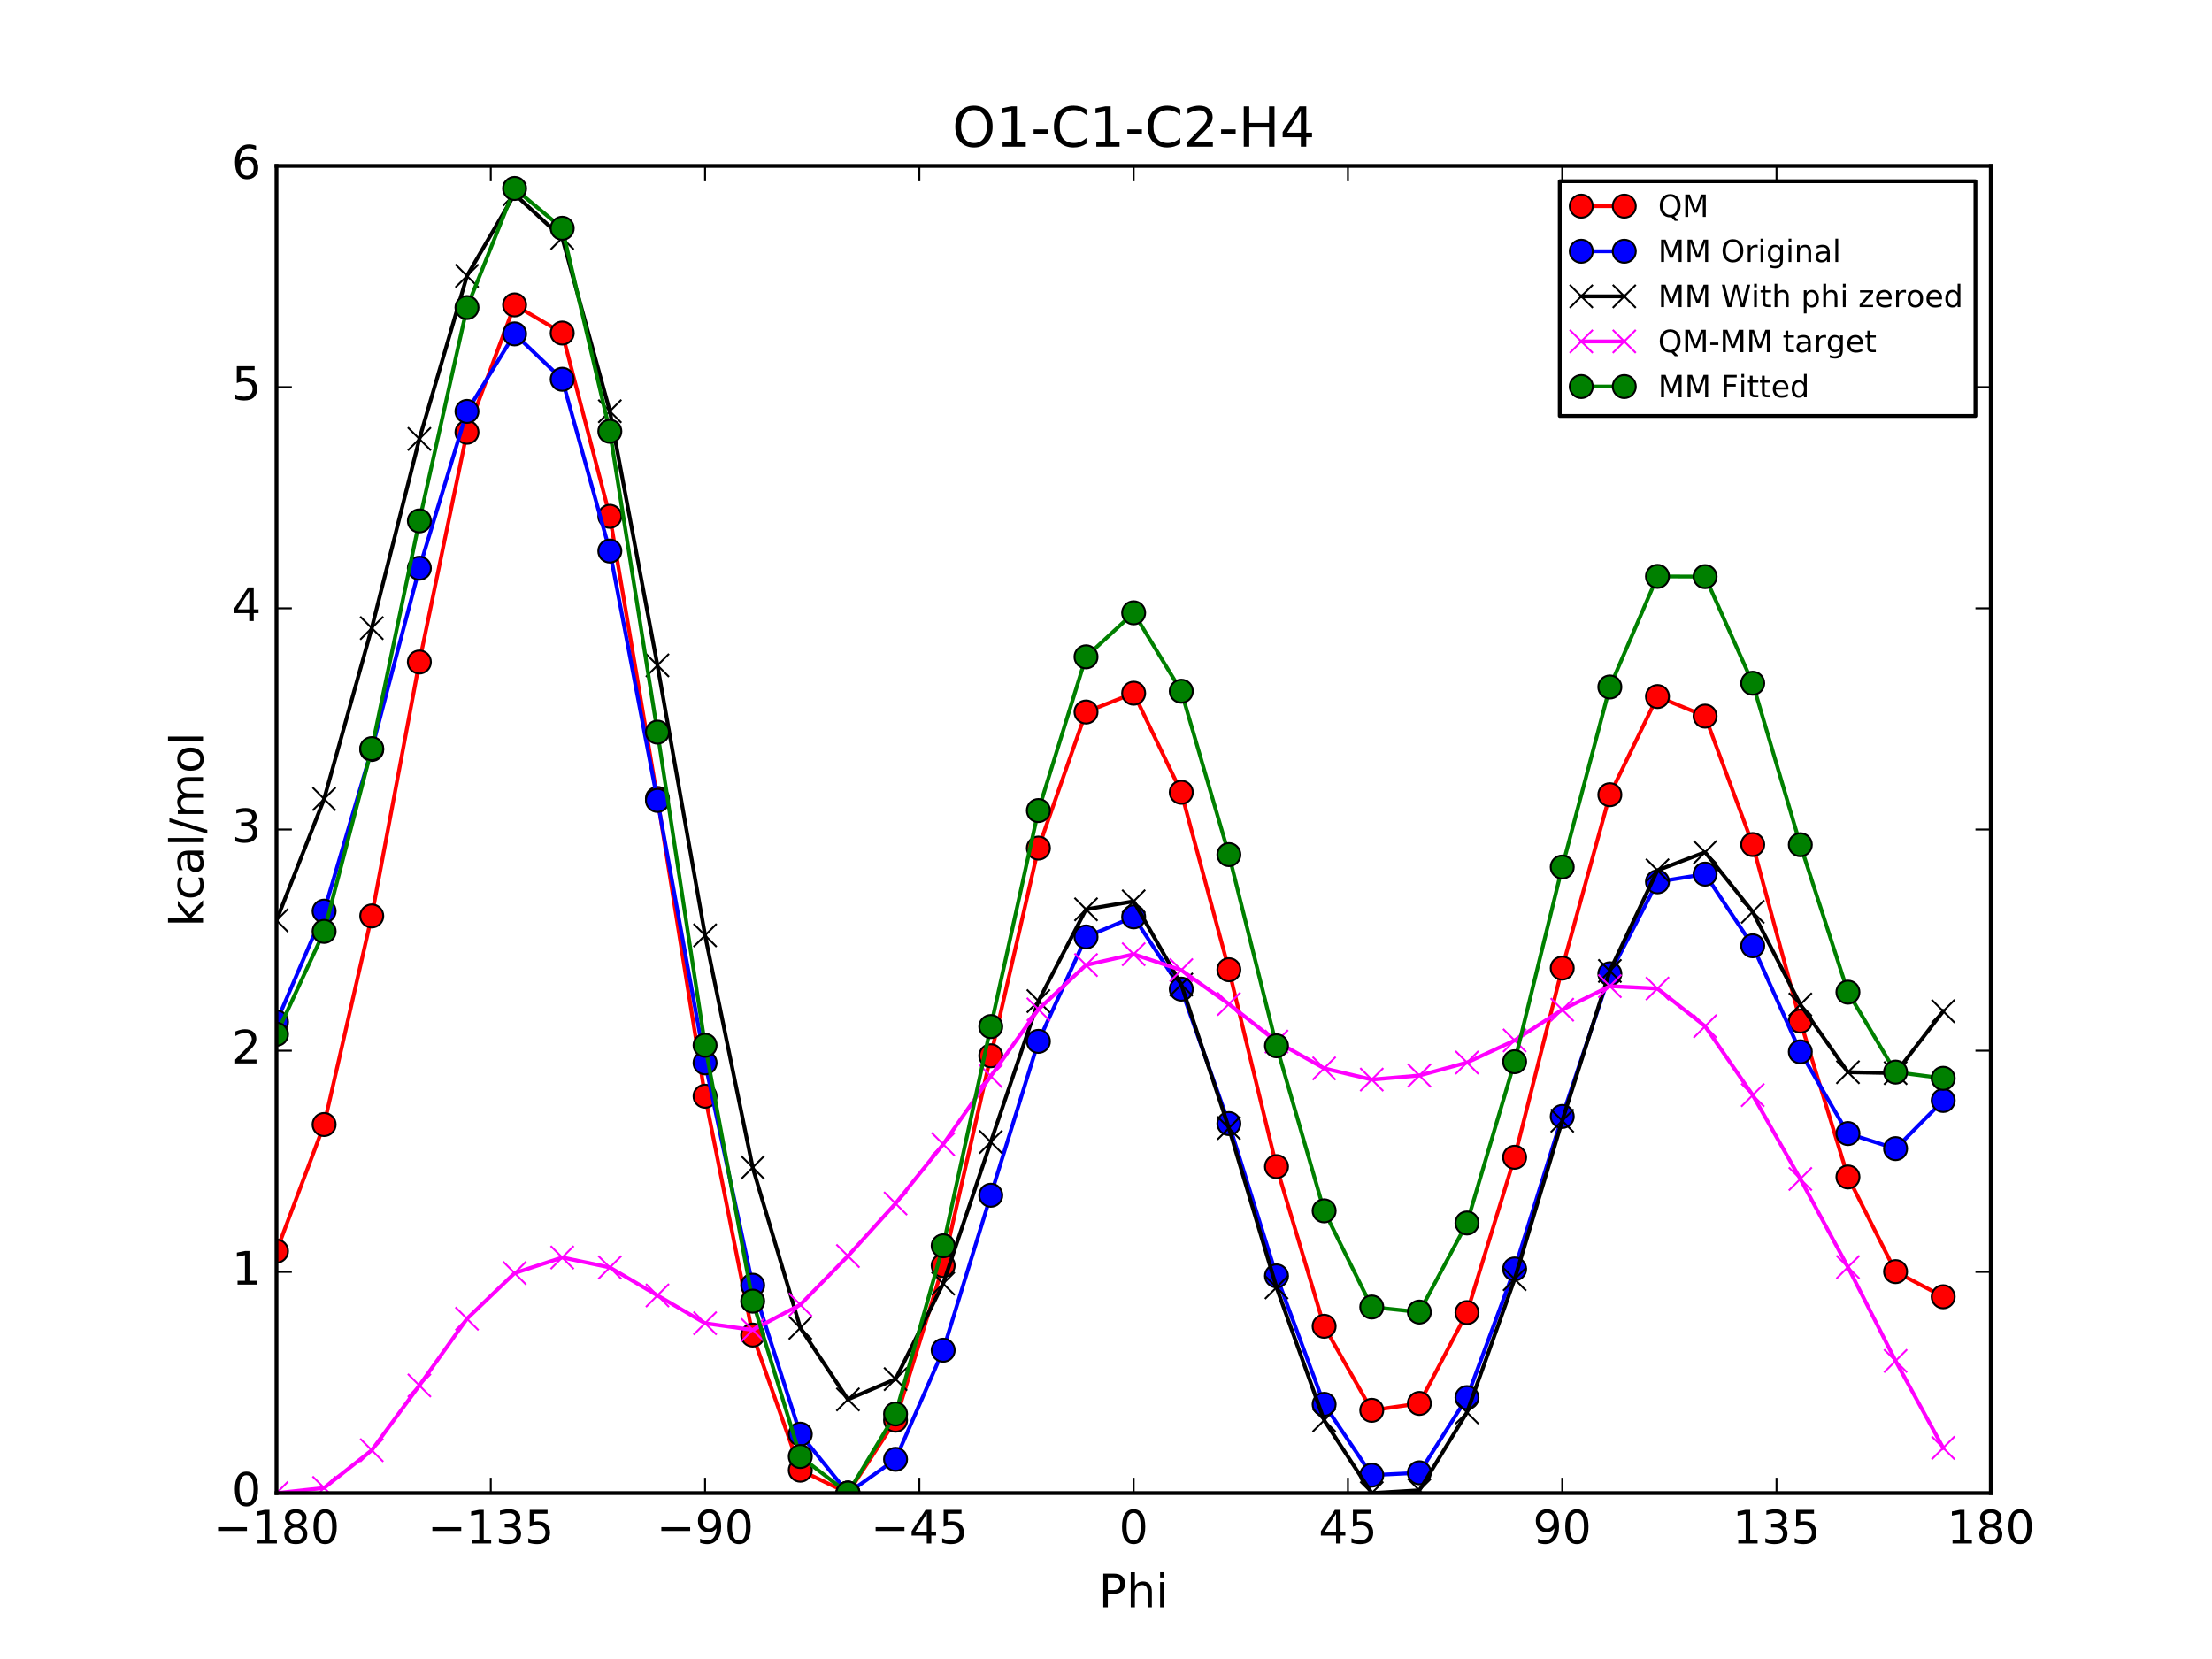 <?xml version="1.0" encoding="utf-8" standalone="no"?>
<!DOCTYPE svg PUBLIC "-//W3C//DTD SVG 1.1//EN"
  "http://www.w3.org/Graphics/SVG/1.1/DTD/svg11.dtd">
<!-- Created with matplotlib (http://matplotlib.org/) -->
<svg height="432pt" version="1.1" viewBox="0 0 576 432" width="576pt" xmlns="http://www.w3.org/2000/svg" xmlns:xlink="http://www.w3.org/1999/xlink">
 <defs>
  <style type="text/css">
*{stroke-linecap:butt;stroke-linejoin:round;stroke-miterlimit:100000;}
  </style>
 </defs>
 <g id="figure_1">
  <g id="patch_1">
   <path d="M 0 432 
L 576 432 
L 576 0 
L 0 0 
z
" style="fill:#ffffff;"/>
  </g>
  <g id="axes_1">
   <g id="patch_2">
    <path d="M 72 388.8 
L 518.4 388.8 
L 518.4 43.2 
L 72 43.2 
z
" style="fill:#ffffff;"/>
   </g>
   <g id="line2d_1">
    <path clip-path="url(#pb981c8b0c5)" d="M 72.001 325.793 
L 84.4 292.824 
L 96.8 238.509 
L 109.2 172.39 
L 121.6 112.558 
L 134 79.391 
L 146.4 86.725 
L 158.8 134.444 
L 171.2 207.912 
L 183.6 285.454 
L 196 347.651 
L 208.4 382.828 
L 220.8 388.8 
L 233.2 369.827 
L 245.6 329.534 
L 258 274.916 
L 270.4 220.838 
L 282.8 185.405 
L 295.199 180.509 
L 307.6 206.309 
L 320 252.515 
L 332.4 303.779 
L 344.8 345.361 
L 357.2 367.243 
L 369.6 365.455 
L 382 341.795 
L 394.4 301.35 
L 406.8 252.096 
L 419.2 206.943 
L 431.6 181.381 
L 444 186.481 
L 456.4 219.922 
L 468.8 265.891 
L 481.2 306.48 
L 493.6 331.132 
L 506 337.674 
" style="fill:none;stroke:#ff0000;stroke-linecap:square;"/>
    <defs>
     <path d="M 0 3 
C 0.796 3 1.559 2.684 2.121 2.121 
C 2.684 1.559 3 0.796 3 0 
C 3 -0.796 2.684 -1.559 2.121 -2.121 
C 1.559 -2.684 0.796 -3 0 -3 
C -0.796 -3 -1.559 -2.684 -2.121 -2.121 
C -2.684 -1.559 -3 -0.796 -3 0 
C -3 0.796 -2.684 1.559 -2.121 2.121 
C -1.559 2.684 -0.796 3 0 3 
z
" id="m5d597d8995" style="stroke:#000000;stroke-width:0.5;"/>
    </defs>
    <g clip-path="url(#pb981c8b0c5)">
     <use style="fill:#ff0000;stroke:#000000;stroke-width:0.5;" x="72.001" xlink:href="#m5d597d8995" y="325.793"/>
     <use style="fill:#ff0000;stroke:#000000;stroke-width:0.5;" x="84.4" xlink:href="#m5d597d8995" y="292.824"/>
     <use style="fill:#ff0000;stroke:#000000;stroke-width:0.5;" x="96.8" xlink:href="#m5d597d8995" y="238.509"/>
     <use style="fill:#ff0000;stroke:#000000;stroke-width:0.5;" x="109.2" xlink:href="#m5d597d8995" y="172.39"/>
     <use style="fill:#ff0000;stroke:#000000;stroke-width:0.5;" x="121.6" xlink:href="#m5d597d8995" y="112.558"/>
     <use style="fill:#ff0000;stroke:#000000;stroke-width:0.5;" x="134" xlink:href="#m5d597d8995" y="79.391"/>
     <use style="fill:#ff0000;stroke:#000000;stroke-width:0.5;" x="146.4" xlink:href="#m5d597d8995" y="86.725"/>
     <use style="fill:#ff0000;stroke:#000000;stroke-width:0.5;" x="158.8" xlink:href="#m5d597d8995" y="134.444"/>
     <use style="fill:#ff0000;stroke:#000000;stroke-width:0.5;" x="171.2" xlink:href="#m5d597d8995" y="207.912"/>
     <use style="fill:#ff0000;stroke:#000000;stroke-width:0.5;" x="183.6" xlink:href="#m5d597d8995" y="285.454"/>
     <use style="fill:#ff0000;stroke:#000000;stroke-width:0.5;" x="196" xlink:href="#m5d597d8995" y="347.651"/>
     <use style="fill:#ff0000;stroke:#000000;stroke-width:0.5;" x="208.4" xlink:href="#m5d597d8995" y="382.828"/>
     <use style="fill:#ff0000;stroke:#000000;stroke-width:0.5;" x="220.8" xlink:href="#m5d597d8995" y="388.8"/>
     <use style="fill:#ff0000;stroke:#000000;stroke-width:0.5;" x="233.2" xlink:href="#m5d597d8995" y="369.827"/>
     <use style="fill:#ff0000;stroke:#000000;stroke-width:0.5;" x="245.6" xlink:href="#m5d597d8995" y="329.534"/>
     <use style="fill:#ff0000;stroke:#000000;stroke-width:0.5;" x="258" xlink:href="#m5d597d8995" y="274.916"/>
     <use style="fill:#ff0000;stroke:#000000;stroke-width:0.5;" x="270.4" xlink:href="#m5d597d8995" y="220.838"/>
     <use style="fill:#ff0000;stroke:#000000;stroke-width:0.5;" x="282.8" xlink:href="#m5d597d8995" y="185.405"/>
     <use style="fill:#ff0000;stroke:#000000;stroke-width:0.5;" x="295.199" xlink:href="#m5d597d8995" y="180.509"/>
     <use style="fill:#ff0000;stroke:#000000;stroke-width:0.5;" x="307.6" xlink:href="#m5d597d8995" y="206.309"/>
     <use style="fill:#ff0000;stroke:#000000;stroke-width:0.5;" x="320" xlink:href="#m5d597d8995" y="252.515"/>
     <use style="fill:#ff0000;stroke:#000000;stroke-width:0.5;" x="332.4" xlink:href="#m5d597d8995" y="303.779"/>
     <use style="fill:#ff0000;stroke:#000000;stroke-width:0.5;" x="344.8" xlink:href="#m5d597d8995" y="345.361"/>
     <use style="fill:#ff0000;stroke:#000000;stroke-width:0.5;" x="357.2" xlink:href="#m5d597d8995" y="367.243"/>
     <use style="fill:#ff0000;stroke:#000000;stroke-width:0.5;" x="369.6" xlink:href="#m5d597d8995" y="365.455"/>
     <use style="fill:#ff0000;stroke:#000000;stroke-width:0.5;" x="382" xlink:href="#m5d597d8995" y="341.795"/>
     <use style="fill:#ff0000;stroke:#000000;stroke-width:0.5;" x="394.4" xlink:href="#m5d597d8995" y="301.35"/>
     <use style="fill:#ff0000;stroke:#000000;stroke-width:0.5;" x="406.8" xlink:href="#m5d597d8995" y="252.096"/>
     <use style="fill:#ff0000;stroke:#000000;stroke-width:0.5;" x="419.2" xlink:href="#m5d597d8995" y="206.943"/>
     <use style="fill:#ff0000;stroke:#000000;stroke-width:0.5;" x="431.6" xlink:href="#m5d597d8995" y="181.381"/>
     <use style="fill:#ff0000;stroke:#000000;stroke-width:0.5;" x="444" xlink:href="#m5d597d8995" y="186.481"/>
     <use style="fill:#ff0000;stroke:#000000;stroke-width:0.5;" x="456.4" xlink:href="#m5d597d8995" y="219.922"/>
     <use style="fill:#ff0000;stroke:#000000;stroke-width:0.5;" x="468.8" xlink:href="#m5d597d8995" y="265.891"/>
     <use style="fill:#ff0000;stroke:#000000;stroke-width:0.5;" x="481.2" xlink:href="#m5d597d8995" y="306.48"/>
     <use style="fill:#ff0000;stroke:#000000;stroke-width:0.5;" x="493.6" xlink:href="#m5d597d8995" y="331.132"/>
     <use style="fill:#ff0000;stroke:#000000;stroke-width:0.5;" x="506" xlink:href="#m5d597d8995" y="337.674"/>
    </g>
   </g>
   <g id="line2d_2">
    <path clip-path="url(#pb981c8b0c5)" d="M 72.001 266.113 
L 84.4 237.263 
L 96.8 195.168 
L 109.2 147.955 
L 121.6 107.126 
L 134 86.943 
L 146.4 98.762 
L 158.8 143.492 
L 171.2 208.428 
L 183.6 276.764 
L 196 334.67 
L 208.4 373.453 
L 220.8 388.8 
L 233.2 380.003 
L 245.6 351.595 
L 258 311.244 
L 270.4 271.168 
L 282.8 243.978 
L 295.199 238.748 
L 307.6 257.568 
L 320 292.574 
L 332.4 332.241 
L 344.8 365.679 
L 357.2 384.126 
L 369.6 383.513 
L 382 363.934 
L 394.4 330.437 
L 406.8 290.72 
L 419.2 253.573 
L 431.6 229.627 
L 444 227.621 
L 456.4 246.283 
L 468.8 273.89 
L 481.2 295.176 
L 493.6 299.1 
L 506 286.56 
" style="fill:none;stroke:#0000ff;stroke-linecap:square;"/>
    <defs>
     <path d="M 0 3 
C 0.796 3 1.559 2.684 2.121 2.121 
C 2.684 1.559 3 0.796 3 0 
C 3 -0.796 2.684 -1.559 2.121 -2.121 
C 1.559 -2.684 0.796 -3 0 -3 
C -0.796 -3 -1.559 -2.684 -2.121 -2.121 
C -2.684 -1.559 -3 -0.796 -3 0 
C -3 0.796 -2.684 1.559 -2.121 2.121 
C -1.559 2.684 -0.796 3 0 3 
z
" id="mae14c19e0a" style="stroke:#000000;stroke-width:0.5;"/>
    </defs>
    <g clip-path="url(#pb981c8b0c5)">
     <use style="fill:#0000ff;stroke:#000000;stroke-width:0.5;" x="72.001" xlink:href="#mae14c19e0a" y="266.113"/>
     <use style="fill:#0000ff;stroke:#000000;stroke-width:0.5;" x="84.4" xlink:href="#mae14c19e0a" y="237.263"/>
     <use style="fill:#0000ff;stroke:#000000;stroke-width:0.5;" x="96.8" xlink:href="#mae14c19e0a" y="195.168"/>
     <use style="fill:#0000ff;stroke:#000000;stroke-width:0.5;" x="109.2" xlink:href="#mae14c19e0a" y="147.955"/>
     <use style="fill:#0000ff;stroke:#000000;stroke-width:0.5;" x="121.6" xlink:href="#mae14c19e0a" y="107.126"/>
     <use style="fill:#0000ff;stroke:#000000;stroke-width:0.5;" x="134" xlink:href="#mae14c19e0a" y="86.943"/>
     <use style="fill:#0000ff;stroke:#000000;stroke-width:0.5;" x="146.4" xlink:href="#mae14c19e0a" y="98.762"/>
     <use style="fill:#0000ff;stroke:#000000;stroke-width:0.5;" x="158.8" xlink:href="#mae14c19e0a" y="143.492"/>
     <use style="fill:#0000ff;stroke:#000000;stroke-width:0.5;" x="171.2" xlink:href="#mae14c19e0a" y="208.428"/>
     <use style="fill:#0000ff;stroke:#000000;stroke-width:0.5;" x="183.6" xlink:href="#mae14c19e0a" y="276.764"/>
     <use style="fill:#0000ff;stroke:#000000;stroke-width:0.5;" x="196" xlink:href="#mae14c19e0a" y="334.67"/>
     <use style="fill:#0000ff;stroke:#000000;stroke-width:0.5;" x="208.4" xlink:href="#mae14c19e0a" y="373.453"/>
     <use style="fill:#0000ff;stroke:#000000;stroke-width:0.5;" x="220.8" xlink:href="#mae14c19e0a" y="388.8"/>
     <use style="fill:#0000ff;stroke:#000000;stroke-width:0.5;" x="233.2" xlink:href="#mae14c19e0a" y="380.003"/>
     <use style="fill:#0000ff;stroke:#000000;stroke-width:0.5;" x="245.6" xlink:href="#mae14c19e0a" y="351.595"/>
     <use style="fill:#0000ff;stroke:#000000;stroke-width:0.5;" x="258" xlink:href="#mae14c19e0a" y="311.244"/>
     <use style="fill:#0000ff;stroke:#000000;stroke-width:0.5;" x="270.4" xlink:href="#mae14c19e0a" y="271.168"/>
     <use style="fill:#0000ff;stroke:#000000;stroke-width:0.5;" x="282.8" xlink:href="#mae14c19e0a" y="243.978"/>
     <use style="fill:#0000ff;stroke:#000000;stroke-width:0.5;" x="295.199" xlink:href="#mae14c19e0a" y="238.748"/>
     <use style="fill:#0000ff;stroke:#000000;stroke-width:0.5;" x="307.6" xlink:href="#mae14c19e0a" y="257.568"/>
     <use style="fill:#0000ff;stroke:#000000;stroke-width:0.5;" x="320" xlink:href="#mae14c19e0a" y="292.574"/>
     <use style="fill:#0000ff;stroke:#000000;stroke-width:0.5;" x="332.4" xlink:href="#mae14c19e0a" y="332.241"/>
     <use style="fill:#0000ff;stroke:#000000;stroke-width:0.5;" x="344.8" xlink:href="#mae14c19e0a" y="365.679"/>
     <use style="fill:#0000ff;stroke:#000000;stroke-width:0.5;" x="357.2" xlink:href="#mae14c19e0a" y="384.126"/>
     <use style="fill:#0000ff;stroke:#000000;stroke-width:0.5;" x="369.6" xlink:href="#mae14c19e0a" y="383.513"/>
     <use style="fill:#0000ff;stroke:#000000;stroke-width:0.5;" x="382" xlink:href="#mae14c19e0a" y="363.934"/>
     <use style="fill:#0000ff;stroke:#000000;stroke-width:0.5;" x="394.4" xlink:href="#mae14c19e0a" y="330.437"/>
     <use style="fill:#0000ff;stroke:#000000;stroke-width:0.5;" x="406.8" xlink:href="#mae14c19e0a" y="290.72"/>
     <use style="fill:#0000ff;stroke:#000000;stroke-width:0.5;" x="419.2" xlink:href="#mae14c19e0a" y="253.573"/>
     <use style="fill:#0000ff;stroke:#000000;stroke-width:0.5;" x="431.6" xlink:href="#mae14c19e0a" y="229.627"/>
     <use style="fill:#0000ff;stroke:#000000;stroke-width:0.5;" x="444" xlink:href="#mae14c19e0a" y="227.621"/>
     <use style="fill:#0000ff;stroke:#000000;stroke-width:0.5;" x="456.4" xlink:href="#mae14c19e0a" y="246.283"/>
     <use style="fill:#0000ff;stroke:#000000;stroke-width:0.5;" x="468.8" xlink:href="#mae14c19e0a" y="273.89"/>
     <use style="fill:#0000ff;stroke:#000000;stroke-width:0.5;" x="481.2" xlink:href="#mae14c19e0a" y="295.176"/>
     <use style="fill:#0000ff;stroke:#000000;stroke-width:0.5;" x="493.6" xlink:href="#mae14c19e0a" y="299.1"/>
     <use style="fill:#0000ff;stroke:#000000;stroke-width:0.5;" x="506" xlink:href="#mae14c19e0a" y="286.56"/>
    </g>
   </g>
   <g id="line2d_3">
    <path clip-path="url(#pb981c8b0c5)" d="M 72.001 239.669 
L 84.4 208.048 
L 96.8 163.553 
L 109.2 114.296 
L 121.6 71.841 
L 134 50.552 
L 146.4 61.952 
L 158.8 107.081 
L 171.2 173.254 
L 183.6 243.561 
L 196 304.01 
L 208.4 345.769 
L 220.8 364.408 
L 233.2 359.115 
L 245.6 334.247 
L 258 297.371 
L 270.4 260.681 
L 282.8 236.788 
L 295.199 234.705 
L 307.6 256.365 
L 320 293.751 
L 332.4 335.233 
L 344.8 369.835 
L 357.2 388.8 
L 369.6 388.07 
L 382 367.786 
L 394.4 333.098 
L 406.8 291.846 
L 419.2 252.829 
L 431.6 226.636 
L 444 221.916 
L 456.4 237.432 
L 468.8 261.573 
L 481.2 279.203 
L 493.6 279.43 
L 506 263.322 
" style="fill:none;stroke:#000000;stroke-linecap:square;"/>
    <defs>
     <path d="M -3 3 
L 3 -3 
M -3 -3 
L 3 3 
" id="m2cb68c8da5" style="stroke:#000000;stroke-width:0.5;"/>
    </defs>
    <g clip-path="url(#pb981c8b0c5)">
     <use style="stroke:#000000;stroke-width:0.5;" x="72.001" xlink:href="#m2cb68c8da5" y="239.669"/>
     <use style="stroke:#000000;stroke-width:0.5;" x="84.4" xlink:href="#m2cb68c8da5" y="208.048"/>
     <use style="stroke:#000000;stroke-width:0.5;" x="96.8" xlink:href="#m2cb68c8da5" y="163.553"/>
     <use style="stroke:#000000;stroke-width:0.5;" x="109.2" xlink:href="#m2cb68c8da5" y="114.296"/>
     <use style="stroke:#000000;stroke-width:0.5;" x="121.6" xlink:href="#m2cb68c8da5" y="71.841"/>
     <use style="stroke:#000000;stroke-width:0.5;" x="134" xlink:href="#m2cb68c8da5" y="50.552"/>
     <use style="stroke:#000000;stroke-width:0.5;" x="146.4" xlink:href="#m2cb68c8da5" y="61.952"/>
     <use style="stroke:#000000;stroke-width:0.5;" x="158.8" xlink:href="#m2cb68c8da5" y="107.081"/>
     <use style="stroke:#000000;stroke-width:0.5;" x="171.2" xlink:href="#m2cb68c8da5" y="173.254"/>
     <use style="stroke:#000000;stroke-width:0.5;" x="183.6" xlink:href="#m2cb68c8da5" y="243.561"/>
     <use style="stroke:#000000;stroke-width:0.5;" x="196" xlink:href="#m2cb68c8da5" y="304.01"/>
     <use style="stroke:#000000;stroke-width:0.5;" x="208.4" xlink:href="#m2cb68c8da5" y="345.769"/>
     <use style="stroke:#000000;stroke-width:0.5;" x="220.8" xlink:href="#m2cb68c8da5" y="364.408"/>
     <use style="stroke:#000000;stroke-width:0.5;" x="233.2" xlink:href="#m2cb68c8da5" y="359.115"/>
     <use style="stroke:#000000;stroke-width:0.5;" x="245.6" xlink:href="#m2cb68c8da5" y="334.247"/>
     <use style="stroke:#000000;stroke-width:0.5;" x="258" xlink:href="#m2cb68c8da5" y="297.371"/>
     <use style="stroke:#000000;stroke-width:0.5;" x="270.4" xlink:href="#m2cb68c8da5" y="260.681"/>
     <use style="stroke:#000000;stroke-width:0.5;" x="282.8" xlink:href="#m2cb68c8da5" y="236.788"/>
     <use style="stroke:#000000;stroke-width:0.5;" x="295.199" xlink:href="#m2cb68c8da5" y="234.705"/>
     <use style="stroke:#000000;stroke-width:0.5;" x="307.6" xlink:href="#m2cb68c8da5" y="256.365"/>
     <use style="stroke:#000000;stroke-width:0.5;" x="320" xlink:href="#m2cb68c8da5" y="293.751"/>
     <use style="stroke:#000000;stroke-width:0.5;" x="332.4" xlink:href="#m2cb68c8da5" y="335.233"/>
     <use style="stroke:#000000;stroke-width:0.5;" x="344.8" xlink:href="#m2cb68c8da5" y="369.835"/>
     <use style="stroke:#000000;stroke-width:0.5;" x="357.2" xlink:href="#m2cb68c8da5" y="388.8"/>
     <use style="stroke:#000000;stroke-width:0.5;" x="369.6" xlink:href="#m2cb68c8da5" y="388.07"/>
     <use style="stroke:#000000;stroke-width:0.5;" x="382" xlink:href="#m2cb68c8da5" y="367.786"/>
     <use style="stroke:#000000;stroke-width:0.5;" x="394.4" xlink:href="#m2cb68c8da5" y="333.098"/>
     <use style="stroke:#000000;stroke-width:0.5;" x="406.8" xlink:href="#m2cb68c8da5" y="291.846"/>
     <use style="stroke:#000000;stroke-width:0.5;" x="419.2" xlink:href="#m2cb68c8da5" y="252.829"/>
     <use style="stroke:#000000;stroke-width:0.5;" x="431.6" xlink:href="#m2cb68c8da5" y="226.636"/>
     <use style="stroke:#000000;stroke-width:0.5;" x="444" xlink:href="#m2cb68c8da5" y="221.916"/>
     <use style="stroke:#000000;stroke-width:0.5;" x="456.4" xlink:href="#m2cb68c8da5" y="237.432"/>
     <use style="stroke:#000000;stroke-width:0.5;" x="468.8" xlink:href="#m2cb68c8da5" y="261.573"/>
     <use style="stroke:#000000;stroke-width:0.5;" x="481.2" xlink:href="#m2cb68c8da5" y="279.203"/>
     <use style="stroke:#000000;stroke-width:0.5;" x="493.6" xlink:href="#m2cb68c8da5" y="279.43"/>
     <use style="stroke:#000000;stroke-width:0.5;" x="506" xlink:href="#m2cb68c8da5" y="263.322"/>
    </g>
   </g>
   <g id="line2d_4">
    <path clip-path="url(#pb981c8b0c5)" d="M 72.001 388.8 
L 84.4 387.452 
L 96.8 377.631 
L 109.2 360.769 
L 121.6 343.392 
L 134 331.514 
L 146.4 327.449 
L 158.8 330.038 
L 171.2 337.333 
L 183.6 344.568 
L 196 346.317 
L 208.4 339.735 
L 220.8 327.067 
L 233.2 313.388 
L 245.6 297.962 
L 258 280.221 
L 270.4 262.833 
L 282.8 251.293 
L 295.199 248.479 
L 307.6 252.619 
L 320 261.44 
L 332.4 271.222 
L 344.8 278.202 
L 357.2 281.119 
L 369.6 280.061 
L 382 276.684 
L 394.4 270.927 
L 406.8 262.925 
L 419.2 256.79 
L 431.6 257.421 
L 444 267.24 
L 456.4 285.166 
L 468.8 306.993 
L 481.2 329.952 
L 493.6 354.378 
L 506 377.027 
" style="fill:none;stroke:#ff00ff;stroke-linecap:square;"/>
    <defs>
     <path d="M -3 3 
L 3 -3 
M -3 -3 
L 3 3 
" id="m2e4d66927e" style="stroke:#ff00ff;stroke-width:0.5;"/>
    </defs>
    <g clip-path="url(#pb981c8b0c5)">
     <use style="fill:#ff00ff;stroke:#ff00ff;stroke-width:0.5;" x="72.001" xlink:href="#m2e4d66927e" y="388.8"/>
     <use style="fill:#ff00ff;stroke:#ff00ff;stroke-width:0.5;" x="84.4" xlink:href="#m2e4d66927e" y="387.452"/>
     <use style="fill:#ff00ff;stroke:#ff00ff;stroke-width:0.5;" x="96.8" xlink:href="#m2e4d66927e" y="377.631"/>
     <use style="fill:#ff00ff;stroke:#ff00ff;stroke-width:0.5;" x="109.2" xlink:href="#m2e4d66927e" y="360.769"/>
     <use style="fill:#ff00ff;stroke:#ff00ff;stroke-width:0.5;" x="121.6" xlink:href="#m2e4d66927e" y="343.392"/>
     <use style="fill:#ff00ff;stroke:#ff00ff;stroke-width:0.5;" x="134" xlink:href="#m2e4d66927e" y="331.514"/>
     <use style="fill:#ff00ff;stroke:#ff00ff;stroke-width:0.5;" x="146.4" xlink:href="#m2e4d66927e" y="327.449"/>
     <use style="fill:#ff00ff;stroke:#ff00ff;stroke-width:0.5;" x="158.8" xlink:href="#m2e4d66927e" y="330.038"/>
     <use style="fill:#ff00ff;stroke:#ff00ff;stroke-width:0.5;" x="171.2" xlink:href="#m2e4d66927e" y="337.333"/>
     <use style="fill:#ff00ff;stroke:#ff00ff;stroke-width:0.5;" x="183.6" xlink:href="#m2e4d66927e" y="344.568"/>
     <use style="fill:#ff00ff;stroke:#ff00ff;stroke-width:0.5;" x="196" xlink:href="#m2e4d66927e" y="346.317"/>
     <use style="fill:#ff00ff;stroke:#ff00ff;stroke-width:0.5;" x="208.4" xlink:href="#m2e4d66927e" y="339.735"/>
     <use style="fill:#ff00ff;stroke:#ff00ff;stroke-width:0.5;" x="220.8" xlink:href="#m2e4d66927e" y="327.067"/>
     <use style="fill:#ff00ff;stroke:#ff00ff;stroke-width:0.5;" x="233.2" xlink:href="#m2e4d66927e" y="313.388"/>
     <use style="fill:#ff00ff;stroke:#ff00ff;stroke-width:0.5;" x="245.6" xlink:href="#m2e4d66927e" y="297.962"/>
     <use style="fill:#ff00ff;stroke:#ff00ff;stroke-width:0.5;" x="258" xlink:href="#m2e4d66927e" y="280.221"/>
     <use style="fill:#ff00ff;stroke:#ff00ff;stroke-width:0.5;" x="270.4" xlink:href="#m2e4d66927e" y="262.833"/>
     <use style="fill:#ff00ff;stroke:#ff00ff;stroke-width:0.5;" x="282.8" xlink:href="#m2e4d66927e" y="251.293"/>
     <use style="fill:#ff00ff;stroke:#ff00ff;stroke-width:0.5;" x="295.199" xlink:href="#m2e4d66927e" y="248.479"/>
     <use style="fill:#ff00ff;stroke:#ff00ff;stroke-width:0.5;" x="307.6" xlink:href="#m2e4d66927e" y="252.619"/>
     <use style="fill:#ff00ff;stroke:#ff00ff;stroke-width:0.5;" x="320" xlink:href="#m2e4d66927e" y="261.44"/>
     <use style="fill:#ff00ff;stroke:#ff00ff;stroke-width:0.5;" x="332.4" xlink:href="#m2e4d66927e" y="271.222"/>
     <use style="fill:#ff00ff;stroke:#ff00ff;stroke-width:0.5;" x="344.8" xlink:href="#m2e4d66927e" y="278.202"/>
     <use style="fill:#ff00ff;stroke:#ff00ff;stroke-width:0.5;" x="357.2" xlink:href="#m2e4d66927e" y="281.119"/>
     <use style="fill:#ff00ff;stroke:#ff00ff;stroke-width:0.5;" x="369.6" xlink:href="#m2e4d66927e" y="280.061"/>
     <use style="fill:#ff00ff;stroke:#ff00ff;stroke-width:0.5;" x="382" xlink:href="#m2e4d66927e" y="276.684"/>
     <use style="fill:#ff00ff;stroke:#ff00ff;stroke-width:0.5;" x="394.4" xlink:href="#m2e4d66927e" y="270.927"/>
     <use style="fill:#ff00ff;stroke:#ff00ff;stroke-width:0.5;" x="406.8" xlink:href="#m2e4d66927e" y="262.925"/>
     <use style="fill:#ff00ff;stroke:#ff00ff;stroke-width:0.5;" x="419.2" xlink:href="#m2e4d66927e" y="256.79"/>
     <use style="fill:#ff00ff;stroke:#ff00ff;stroke-width:0.5;" x="431.6" xlink:href="#m2e4d66927e" y="257.421"/>
     <use style="fill:#ff00ff;stroke:#ff00ff;stroke-width:0.5;" x="444" xlink:href="#m2e4d66927e" y="267.24"/>
     <use style="fill:#ff00ff;stroke:#ff00ff;stroke-width:0.5;" x="456.4" xlink:href="#m2e4d66927e" y="285.166"/>
     <use style="fill:#ff00ff;stroke:#ff00ff;stroke-width:0.5;" x="468.8" xlink:href="#m2e4d66927e" y="306.993"/>
     <use style="fill:#ff00ff;stroke:#ff00ff;stroke-width:0.5;" x="481.2" xlink:href="#m2e4d66927e" y="329.952"/>
     <use style="fill:#ff00ff;stroke:#ff00ff;stroke-width:0.5;" x="493.6" xlink:href="#m2e4d66927e" y="354.378"/>
     <use style="fill:#ff00ff;stroke:#ff00ff;stroke-width:0.5;" x="506" xlink:href="#m2e4d66927e" y="377.027"/>
    </g>
   </g>
   <g id="line2d_5">
    <path clip-path="url(#pb981c8b0c5)" d="M 72.001 269.323 
L 84.4 242.528 
L 96.8 194.944 
L 109.2 135.644 
L 121.6 80.082 
L 134 49.074 
L 146.4 59.435 
L 158.8 112.314 
L 171.2 190.646 
L 183.6 272.192 
L 196 338.82 
L 208.4 379.269 
L 220.8 388.8 
L 233.2 368.189 
L 245.6 324.405 
L 258 267.315 
L 270.4 211.066 
L 282.8 171.039 
L 295.199 159.573 
L 307.6 179.985 
L 320 222.538 
L 332.4 272.321 
L 344.8 315.303 
L 357.2 340.346 
L 369.6 341.66 
L 382 318.466 
L 394.4 276.47 
L 406.8 225.777 
L 419.2 178.893 
L 431.6 150.085 
L 444 150.147 
L 456.4 177.91 
L 468.8 219.967 
L 481.2 258.356 
L 493.6 279.175 
L 506 280.792 
" style="fill:none;stroke:#008000;stroke-linecap:square;"/>
    <defs>
     <path d="M 0 3 
C 0.796 3 1.559 2.684 2.121 2.121 
C 2.684 1.559 3 0.796 3 0 
C 3 -0.796 2.684 -1.559 2.121 -2.121 
C 1.559 -2.684 0.796 -3 0 -3 
C -0.796 -3 -1.559 -2.684 -2.121 -2.121 
C -2.684 -1.559 -3 -0.796 -3 0 
C -3 0.796 -2.684 1.559 -2.121 2.121 
C -1.559 2.684 -0.796 3 0 3 
z
" id="me5bf9e433b" style="stroke:#000000;stroke-width:0.5;"/>
    </defs>
    <g clip-path="url(#pb981c8b0c5)">
     <use style="fill:#008000;stroke:#000000;stroke-width:0.5;" x="72.001" xlink:href="#me5bf9e433b" y="269.323"/>
     <use style="fill:#008000;stroke:#000000;stroke-width:0.5;" x="84.4" xlink:href="#me5bf9e433b" y="242.528"/>
     <use style="fill:#008000;stroke:#000000;stroke-width:0.5;" x="96.8" xlink:href="#me5bf9e433b" y="194.944"/>
     <use style="fill:#008000;stroke:#000000;stroke-width:0.5;" x="109.2" xlink:href="#me5bf9e433b" y="135.644"/>
     <use style="fill:#008000;stroke:#000000;stroke-width:0.5;" x="121.6" xlink:href="#me5bf9e433b" y="80.082"/>
     <use style="fill:#008000;stroke:#000000;stroke-width:0.5;" x="134" xlink:href="#me5bf9e433b" y="49.074"/>
     <use style="fill:#008000;stroke:#000000;stroke-width:0.5;" x="146.4" xlink:href="#me5bf9e433b" y="59.435"/>
     <use style="fill:#008000;stroke:#000000;stroke-width:0.5;" x="158.8" xlink:href="#me5bf9e433b" y="112.314"/>
     <use style="fill:#008000;stroke:#000000;stroke-width:0.5;" x="171.2" xlink:href="#me5bf9e433b" y="190.646"/>
     <use style="fill:#008000;stroke:#000000;stroke-width:0.5;" x="183.6" xlink:href="#me5bf9e433b" y="272.192"/>
     <use style="fill:#008000;stroke:#000000;stroke-width:0.5;" x="196" xlink:href="#me5bf9e433b" y="338.82"/>
     <use style="fill:#008000;stroke:#000000;stroke-width:0.5;" x="208.4" xlink:href="#me5bf9e433b" y="379.269"/>
     <use style="fill:#008000;stroke:#000000;stroke-width:0.5;" x="220.8" xlink:href="#me5bf9e433b" y="388.8"/>
     <use style="fill:#008000;stroke:#000000;stroke-width:0.5;" x="233.2" xlink:href="#me5bf9e433b" y="368.189"/>
     <use style="fill:#008000;stroke:#000000;stroke-width:0.5;" x="245.6" xlink:href="#me5bf9e433b" y="324.405"/>
     <use style="fill:#008000;stroke:#000000;stroke-width:0.5;" x="258" xlink:href="#me5bf9e433b" y="267.315"/>
     <use style="fill:#008000;stroke:#000000;stroke-width:0.5;" x="270.4" xlink:href="#me5bf9e433b" y="211.066"/>
     <use style="fill:#008000;stroke:#000000;stroke-width:0.5;" x="282.8" xlink:href="#me5bf9e433b" y="171.039"/>
     <use style="fill:#008000;stroke:#000000;stroke-width:0.5;" x="295.199" xlink:href="#me5bf9e433b" y="159.573"/>
     <use style="fill:#008000;stroke:#000000;stroke-width:0.5;" x="307.6" xlink:href="#me5bf9e433b" y="179.985"/>
     <use style="fill:#008000;stroke:#000000;stroke-width:0.5;" x="320" xlink:href="#me5bf9e433b" y="222.538"/>
     <use style="fill:#008000;stroke:#000000;stroke-width:0.5;" x="332.4" xlink:href="#me5bf9e433b" y="272.321"/>
     <use style="fill:#008000;stroke:#000000;stroke-width:0.5;" x="344.8" xlink:href="#me5bf9e433b" y="315.303"/>
     <use style="fill:#008000;stroke:#000000;stroke-width:0.5;" x="357.2" xlink:href="#me5bf9e433b" y="340.346"/>
     <use style="fill:#008000;stroke:#000000;stroke-width:0.5;" x="369.6" xlink:href="#me5bf9e433b" y="341.66"/>
     <use style="fill:#008000;stroke:#000000;stroke-width:0.5;" x="382" xlink:href="#me5bf9e433b" y="318.466"/>
     <use style="fill:#008000;stroke:#000000;stroke-width:0.5;" x="394.4" xlink:href="#me5bf9e433b" y="276.47"/>
     <use style="fill:#008000;stroke:#000000;stroke-width:0.5;" x="406.8" xlink:href="#me5bf9e433b" y="225.777"/>
     <use style="fill:#008000;stroke:#000000;stroke-width:0.5;" x="419.2" xlink:href="#me5bf9e433b" y="178.893"/>
     <use style="fill:#008000;stroke:#000000;stroke-width:0.5;" x="431.6" xlink:href="#me5bf9e433b" y="150.085"/>
     <use style="fill:#008000;stroke:#000000;stroke-width:0.5;" x="444" xlink:href="#me5bf9e433b" y="150.147"/>
     <use style="fill:#008000;stroke:#000000;stroke-width:0.5;" x="456.4" xlink:href="#me5bf9e433b" y="177.91"/>
     <use style="fill:#008000;stroke:#000000;stroke-width:0.5;" x="468.8" xlink:href="#me5bf9e433b" y="219.967"/>
     <use style="fill:#008000;stroke:#000000;stroke-width:0.5;" x="481.2" xlink:href="#me5bf9e433b" y="258.356"/>
     <use style="fill:#008000;stroke:#000000;stroke-width:0.5;" x="493.6" xlink:href="#me5bf9e433b" y="279.175"/>
     <use style="fill:#008000;stroke:#000000;stroke-width:0.5;" x="506" xlink:href="#me5bf9e433b" y="280.792"/>
    </g>
   </g>
   <g id="patch_3">
    <path d="M 72 43.2 
L 518.4 43.2 
" style="fill:none;stroke:#000000;stroke-linecap:square;stroke-linejoin:miter;"/>
   </g>
   <g id="patch_4">
    <path d="M 72 388.8 
L 72 43.2 
" style="fill:none;stroke:#000000;stroke-linecap:square;stroke-linejoin:miter;"/>
   </g>
   <g id="patch_5">
    <path d="M 72 388.8 
L 518.4 388.8 
" style="fill:none;stroke:#000000;stroke-linecap:square;stroke-linejoin:miter;"/>
   </g>
   <g id="patch_6">
    <path d="M 518.4 388.8 
L 518.4 43.2 
" style="fill:none;stroke:#000000;stroke-linecap:square;stroke-linejoin:miter;"/>
   </g>
   <g id="matplotlib.axis_1">
    <g id="xtick_1">
     <g id="line2d_6">
      <defs>
       <path d="M 0 0 
L 0 -4 
" id="m00c968ebe0" style="stroke:#000000;stroke-width:0.5;"/>
      </defs>
      <g>
       <use style="stroke:#000000;stroke-width:0.5;" x="72.0" xlink:href="#m00c968ebe0" y="388.8"/>
      </g>
     </g>
     <g id="line2d_7">
      <defs>
       <path d="M 0 0 
L 0 4 
" id="m7daf6a8216" style="stroke:#000000;stroke-width:0.5;"/>
      </defs>
      <g>
       <use style="stroke:#000000;stroke-width:0.5;" x="72.0" xlink:href="#m7daf6a8216" y="43.2"/>
      </g>
     </g>
     <g id="text_1">
      <!-- −180 -->
      <defs>
       <path d="M 31.781 66.406 
Q 24.172 66.406 20.328 58.906 
Q 16.5 51.422 16.5 36.375 
Q 16.5 21.391 20.328 13.891 
Q 24.172 6.391 31.781 6.391 
Q 39.453 6.391 43.281 13.891 
Q 47.125 21.391 47.125 36.375 
Q 47.125 51.422 43.281 58.906 
Q 39.453 66.406 31.781 66.406 
M 31.781 74.219 
Q 44.047 74.219 50.516 64.516 
Q 56.984 54.828 56.984 36.375 
Q 56.984 17.969 50.516 8.266 
Q 44.047 -1.422 31.781 -1.422 
Q 19.531 -1.422 13.062 8.266 
Q 6.594 17.969 6.594 36.375 
Q 6.594 54.828 13.062 64.516 
Q 19.531 74.219 31.781 74.219 
" id="BitstreamVeraSans-Roman-30"/>
       <path d="M 31.781 34.625 
Q 24.75 34.625 20.719 30.859 
Q 16.703 27.094 16.703 20.516 
Q 16.703 13.922 20.719 10.156 
Q 24.75 6.391 31.781 6.391 
Q 38.812 6.391 42.859 10.172 
Q 46.922 13.969 46.922 20.516 
Q 46.922 27.094 42.891 30.859 
Q 38.875 34.625 31.781 34.625 
M 21.922 38.812 
Q 15.578 40.375 12.031 44.719 
Q 8.5 49.078 8.5 55.328 
Q 8.5 64.062 14.719 69.141 
Q 20.953 74.219 31.781 74.219 
Q 42.672 74.219 48.875 69.141 
Q 55.078 64.062 55.078 55.328 
Q 55.078 49.078 51.531 44.719 
Q 48 40.375 41.703 38.812 
Q 48.828 37.156 52.797 32.312 
Q 56.781 27.484 56.781 20.516 
Q 56.781 9.906 50.312 4.234 
Q 43.844 -1.422 31.781 -1.422 
Q 19.734 -1.422 13.25 4.234 
Q 6.781 9.906 6.781 20.516 
Q 6.781 27.484 10.781 32.312 
Q 14.797 37.156 21.922 38.812 
M 18.312 54.391 
Q 18.312 48.734 21.844 45.562 
Q 25.391 42.391 31.781 42.391 
Q 38.141 42.391 41.719 45.562 
Q 45.312 48.734 45.312 54.391 
Q 45.312 60.062 41.719 63.234 
Q 38.141 66.406 31.781 66.406 
Q 25.391 66.406 21.844 63.234 
Q 18.312 60.062 18.312 54.391 
" id="BitstreamVeraSans-Roman-38"/>
       <path d="M 12.406 8.297 
L 28.516 8.297 
L 28.516 63.922 
L 10.984 60.406 
L 10.984 69.391 
L 28.422 72.906 
L 38.281 72.906 
L 38.281 8.297 
L 54.391 8.297 
L 54.391 0 
L 12.406 0 
z
" id="BitstreamVeraSans-Roman-31"/>
       <path d="M 10.594 35.5 
L 73.188 35.5 
L 73.188 27.203 
L 10.594 27.203 
z
" id="BitstreamVeraSans-Roman-2212"/>
      </defs>
      <g transform="translate(55.52 401.918)scale(0.12 -0.12)">
       <use xlink:href="#BitstreamVeraSans-Roman-2212"/>
       <use x="83.789" xlink:href="#BitstreamVeraSans-Roman-31"/>
       <use x="147.412" xlink:href="#BitstreamVeraSans-Roman-38"/>
       <use x="211.035" xlink:href="#BitstreamVeraSans-Roman-30"/>
      </g>
     </g>
    </g>
    <g id="xtick_2">
     <g id="line2d_8">
      <g>
       <use style="stroke:#000000;stroke-width:0.5;" x="127.8" xlink:href="#m00c968ebe0" y="388.8"/>
      </g>
     </g>
     <g id="line2d_9">
      <g>
       <use style="stroke:#000000;stroke-width:0.5;" x="127.8" xlink:href="#m7daf6a8216" y="43.2"/>
      </g>
     </g>
     <g id="text_2">
      <!-- −135 -->
      <defs>
       <path d="M 40.578 39.312 
Q 47.656 37.797 51.625 33 
Q 55.609 28.219 55.609 21.188 
Q 55.609 10.406 48.188 4.484 
Q 40.766 -1.422 27.094 -1.422 
Q 22.516 -1.422 17.656 -0.516 
Q 12.797 0.391 7.625 2.203 
L 7.625 11.719 
Q 11.719 9.328 16.594 8.109 
Q 21.484 6.891 26.812 6.891 
Q 36.078 6.891 40.938 10.547 
Q 45.797 14.203 45.797 21.188 
Q 45.797 27.641 41.281 31.266 
Q 36.766 34.906 28.719 34.906 
L 20.219 34.906 
L 20.219 43.016 
L 29.109 43.016 
Q 36.375 43.016 40.234 45.922 
Q 44.094 48.828 44.094 54.297 
Q 44.094 59.906 40.109 62.906 
Q 36.141 65.922 28.719 65.922 
Q 24.656 65.922 20.016 65.031 
Q 15.375 64.156 9.812 62.312 
L 9.812 71.094 
Q 15.438 72.656 20.344 73.438 
Q 25.25 74.219 29.594 74.219 
Q 40.828 74.219 47.359 69.109 
Q 53.906 64.016 53.906 55.328 
Q 53.906 49.266 50.438 45.094 
Q 46.969 40.922 40.578 39.312 
" id="BitstreamVeraSans-Roman-33"/>
       <path d="M 10.797 72.906 
L 49.516 72.906 
L 49.516 64.594 
L 19.828 64.594 
L 19.828 46.734 
Q 21.969 47.469 24.109 47.828 
Q 26.266 48.188 28.422 48.188 
Q 40.625 48.188 47.75 41.5 
Q 54.891 34.812 54.891 23.391 
Q 54.891 11.625 47.562 5.094 
Q 40.234 -1.422 26.906 -1.422 
Q 22.312 -1.422 17.547 -0.641 
Q 12.797 0.141 7.719 1.703 
L 7.719 11.625 
Q 12.109 9.234 16.797 8.062 
Q 21.484 6.891 26.703 6.891 
Q 35.156 6.891 40.078 11.328 
Q 45.016 15.766 45.016 23.391 
Q 45.016 31 40.078 35.438 
Q 35.156 39.891 26.703 39.891 
Q 22.75 39.891 18.812 39.016 
Q 14.891 38.141 10.797 36.281 
z
" id="BitstreamVeraSans-Roman-35"/>
      </defs>
      <g transform="translate(111.32 401.918)scale(0.12 -0.12)">
       <use xlink:href="#BitstreamVeraSans-Roman-2212"/>
       <use x="83.789" xlink:href="#BitstreamVeraSans-Roman-31"/>
       <use x="147.412" xlink:href="#BitstreamVeraSans-Roman-33"/>
       <use x="211.035" xlink:href="#BitstreamVeraSans-Roman-35"/>
      </g>
     </g>
    </g>
    <g id="xtick_3">
     <g id="line2d_10">
      <g>
       <use style="stroke:#000000;stroke-width:0.5;" x="183.6" xlink:href="#m00c968ebe0" y="388.8"/>
      </g>
     </g>
     <g id="line2d_11">
      <g>
       <use style="stroke:#000000;stroke-width:0.5;" x="183.6" xlink:href="#m7daf6a8216" y="43.2"/>
      </g>
     </g>
     <g id="text_3">
      <!-- −90 -->
      <defs>
       <path d="M 10.984 1.516 
L 10.984 10.5 
Q 14.703 8.734 18.5 7.812 
Q 22.312 6.891 25.984 6.891 
Q 35.75 6.891 40.891 13.453 
Q 46.047 20.016 46.781 33.406 
Q 43.953 29.203 39.594 26.953 
Q 35.25 24.703 29.984 24.703 
Q 19.047 24.703 12.672 31.312 
Q 6.297 37.938 6.297 49.422 
Q 6.297 60.641 12.938 67.422 
Q 19.578 74.219 30.609 74.219 
Q 43.266 74.219 49.922 64.516 
Q 56.594 54.828 56.594 36.375 
Q 56.594 19.141 48.406 8.859 
Q 40.234 -1.422 26.422 -1.422 
Q 22.703 -1.422 18.891 -0.688 
Q 15.094 0.047 10.984 1.516 
M 30.609 32.422 
Q 37.25 32.422 41.125 36.953 
Q 45.016 41.5 45.016 49.422 
Q 45.016 57.281 41.125 61.844 
Q 37.25 66.406 30.609 66.406 
Q 23.969 66.406 20.094 61.844 
Q 16.219 57.281 16.219 49.422 
Q 16.219 41.5 20.094 36.953 
Q 23.969 32.422 30.609 32.422 
" id="BitstreamVeraSans-Roman-39"/>
      </defs>
      <g transform="translate(170.937 401.918)scale(0.12 -0.12)">
       <use xlink:href="#BitstreamVeraSans-Roman-2212"/>
       <use x="83.789" xlink:href="#BitstreamVeraSans-Roman-39"/>
       <use x="147.412" xlink:href="#BitstreamVeraSans-Roman-30"/>
      </g>
     </g>
    </g>
    <g id="xtick_4">
     <g id="line2d_12">
      <g>
       <use style="stroke:#000000;stroke-width:0.5;" x="239.4" xlink:href="#m00c968ebe0" y="388.8"/>
      </g>
     </g>
     <g id="line2d_13">
      <g>
       <use style="stroke:#000000;stroke-width:0.5;" x="239.4" xlink:href="#m7daf6a8216" y="43.2"/>
      </g>
     </g>
     <g id="text_4">
      <!-- −45 -->
      <defs>
       <path d="M 37.797 64.312 
L 12.891 25.391 
L 37.797 25.391 
z
M 35.203 72.906 
L 47.609 72.906 
L 47.609 25.391 
L 58.016 25.391 
L 58.016 17.188 
L 47.609 17.188 
L 47.609 0 
L 37.797 0 
L 37.797 17.188 
L 4.891 17.188 
L 4.891 26.703 
z
" id="BitstreamVeraSans-Roman-34"/>
      </defs>
      <g transform="translate(226.737 401.918)scale(0.12 -0.12)">
       <use xlink:href="#BitstreamVeraSans-Roman-2212"/>
       <use x="83.789" xlink:href="#BitstreamVeraSans-Roman-34"/>
       <use x="147.412" xlink:href="#BitstreamVeraSans-Roman-35"/>
      </g>
     </g>
    </g>
    <g id="xtick_5">
     <g id="line2d_14">
      <g>
       <use style="stroke:#000000;stroke-width:0.5;" x="295.2" xlink:href="#m00c968ebe0" y="388.8"/>
      </g>
     </g>
     <g id="line2d_15">
      <g>
       <use style="stroke:#000000;stroke-width:0.5;" x="295.2" xlink:href="#m7daf6a8216" y="43.2"/>
      </g>
     </g>
     <g id="text_5">
      <!-- 0 -->
      <g transform="translate(291.382 401.918)scale(0.12 -0.12)">
       <use xlink:href="#BitstreamVeraSans-Roman-30"/>
      </g>
     </g>
    </g>
    <g id="xtick_6">
     <g id="line2d_16">
      <g>
       <use style="stroke:#000000;stroke-width:0.5;" x="351.0" xlink:href="#m00c968ebe0" y="388.8"/>
      </g>
     </g>
     <g id="line2d_17">
      <g>
       <use style="stroke:#000000;stroke-width:0.5;" x="351.0" xlink:href="#m7daf6a8216" y="43.2"/>
      </g>
     </g>
     <g id="text_6">
      <!-- 45 -->
      <g transform="translate(343.365 401.918)scale(0.12 -0.12)">
       <use xlink:href="#BitstreamVeraSans-Roman-34"/>
       <use x="63.623" xlink:href="#BitstreamVeraSans-Roman-35"/>
      </g>
     </g>
    </g>
    <g id="xtick_7">
     <g id="line2d_18">
      <g>
       <use style="stroke:#000000;stroke-width:0.5;" x="406.8" xlink:href="#m00c968ebe0" y="388.8"/>
      </g>
     </g>
     <g id="line2d_19">
      <g>
       <use style="stroke:#000000;stroke-width:0.5;" x="406.8" xlink:href="#m7daf6a8216" y="43.2"/>
      </g>
     </g>
     <g id="text_7">
      <!-- 90 -->
      <g transform="translate(399.165 401.918)scale(0.12 -0.12)">
       <use xlink:href="#BitstreamVeraSans-Roman-39"/>
       <use x="63.623" xlink:href="#BitstreamVeraSans-Roman-30"/>
      </g>
     </g>
    </g>
    <g id="xtick_8">
     <g id="line2d_20">
      <g>
       <use style="stroke:#000000;stroke-width:0.5;" x="462.6" xlink:href="#m00c968ebe0" y="388.8"/>
      </g>
     </g>
     <g id="line2d_21">
      <g>
       <use style="stroke:#000000;stroke-width:0.5;" x="462.6" xlink:href="#m7daf6a8216" y="43.2"/>
      </g>
     </g>
     <g id="text_8">
      <!-- 135 -->
      <g transform="translate(451.147 401.918)scale(0.12 -0.12)">
       <use xlink:href="#BitstreamVeraSans-Roman-31"/>
       <use x="63.623" xlink:href="#BitstreamVeraSans-Roman-33"/>
       <use x="127.246" xlink:href="#BitstreamVeraSans-Roman-35"/>
      </g>
     </g>
    </g>
    <g id="xtick_9">
     <g id="line2d_22">
      <g>
       <use style="stroke:#000000;stroke-width:0.5;" x="518.4" xlink:href="#m00c968ebe0" y="388.8"/>
      </g>
     </g>
     <g id="line2d_23">
      <g>
       <use style="stroke:#000000;stroke-width:0.5;" x="518.4" xlink:href="#m7daf6a8216" y="43.2"/>
      </g>
     </g>
     <g id="text_9">
      <!-- 180 -->
      <g transform="translate(506.947 401.918)scale(0.12 -0.12)">
       <use xlink:href="#BitstreamVeraSans-Roman-31"/>
       <use x="63.623" xlink:href="#BitstreamVeraSans-Roman-38"/>
       <use x="127.246" xlink:href="#BitstreamVeraSans-Roman-30"/>
      </g>
     </g>
    </g>
    <g id="text_10">
     <!-- Phi -->
     <defs>
      <path d="M 54.891 33.016 
L 54.891 0 
L 45.906 0 
L 45.906 32.719 
Q 45.906 40.484 42.875 44.328 
Q 39.844 48.188 33.797 48.188 
Q 26.516 48.188 22.312 43.547 
Q 18.109 38.922 18.109 30.906 
L 18.109 0 
L 9.078 0 
L 9.078 75.984 
L 18.109 75.984 
L 18.109 46.188 
Q 21.344 51.125 25.703 53.562 
Q 30.078 56 35.797 56 
Q 45.219 56 50.047 50.172 
Q 54.891 44.344 54.891 33.016 
" id="BitstreamVeraSans-Roman-68"/>
      <path d="M 9.422 54.688 
L 18.406 54.688 
L 18.406 0 
L 9.422 0 
z
M 9.422 75.984 
L 18.406 75.984 
L 18.406 64.594 
L 9.422 64.594 
z
" id="BitstreamVeraSans-Roman-69"/>
      <path d="M 19.672 64.797 
L 19.672 37.406 
L 32.078 37.406 
Q 38.969 37.406 42.719 40.969 
Q 46.484 44.531 46.484 51.125 
Q 46.484 57.672 42.719 61.234 
Q 38.969 64.797 32.078 64.797 
z
M 9.812 72.906 
L 32.078 72.906 
Q 44.344 72.906 50.609 67.359 
Q 56.891 61.812 56.891 51.125 
Q 56.891 40.328 50.609 34.812 
Q 44.344 29.297 32.078 29.297 
L 19.672 29.297 
L 19.672 0 
L 9.812 0 
z
" id="BitstreamVeraSans-Roman-50"/>
     </defs>
     <g transform="translate(286.113 418.532)scale(0.12 -0.12)">
      <use xlink:href="#BitstreamVeraSans-Roman-50"/>
      <use x="60.303" xlink:href="#BitstreamVeraSans-Roman-68"/>
      <use x="123.682" xlink:href="#BitstreamVeraSans-Roman-69"/>
     </g>
    </g>
   </g>
   <g id="matplotlib.axis_2">
    <g id="ytick_1">
     <g id="line2d_24">
      <defs>
       <path d="M 0 0 
L 4 0 
" id="m2920ffd407" style="stroke:#000000;stroke-width:0.5;"/>
      </defs>
      <g>
       <use style="stroke:#000000;stroke-width:0.5;" x="72.0" xlink:href="#m2920ffd407" y="388.8"/>
      </g>
     </g>
     <g id="line2d_25">
      <defs>
       <path d="M 0 0 
L -4 0 
" id="ma6a8087750" style="stroke:#000000;stroke-width:0.5;"/>
      </defs>
      <g>
       <use style="stroke:#000000;stroke-width:0.5;" x="518.4" xlink:href="#ma6a8087750" y="388.8"/>
      </g>
     </g>
     <g id="text_11">
      <!-- 0 -->
      <g transform="translate(60.365 392.111)scale(0.12 -0.12)">
       <use xlink:href="#BitstreamVeraSans-Roman-30"/>
      </g>
     </g>
    </g>
    <g id="ytick_2">
     <g id="line2d_26">
      <g>
       <use style="stroke:#000000;stroke-width:0.5;" x="72.0" xlink:href="#m2920ffd407" y="331.2"/>
      </g>
     </g>
     <g id="line2d_27">
      <g>
       <use style="stroke:#000000;stroke-width:0.5;" x="518.4" xlink:href="#ma6a8087750" y="331.2"/>
      </g>
     </g>
     <g id="text_12">
      <!-- 1 -->
      <g transform="translate(60.365 334.511)scale(0.12 -0.12)">
       <use xlink:href="#BitstreamVeraSans-Roman-31"/>
      </g>
     </g>
    </g>
    <g id="ytick_3">
     <g id="line2d_28">
      <g>
       <use style="stroke:#000000;stroke-width:0.5;" x="72.0" xlink:href="#m2920ffd407" y="273.6"/>
      </g>
     </g>
     <g id="line2d_29">
      <g>
       <use style="stroke:#000000;stroke-width:0.5;" x="518.4" xlink:href="#ma6a8087750" y="273.6"/>
      </g>
     </g>
     <g id="text_13">
      <!-- 2 -->
      <defs>
       <path d="M 19.188 8.297 
L 53.609 8.297 
L 53.609 0 
L 7.328 0 
L 7.328 8.297 
Q 12.938 14.109 22.625 23.891 
Q 32.328 33.688 34.812 36.531 
Q 39.547 41.844 41.422 45.531 
Q 43.312 49.219 43.312 52.781 
Q 43.312 58.594 39.234 62.25 
Q 35.156 65.922 28.609 65.922 
Q 23.969 65.922 18.812 64.312 
Q 13.672 62.703 7.812 59.422 
L 7.812 69.391 
Q 13.766 71.781 18.938 73 
Q 24.125 74.219 28.422 74.219 
Q 39.75 74.219 46.484 68.547 
Q 53.219 62.891 53.219 53.422 
Q 53.219 48.922 51.531 44.891 
Q 49.859 40.875 45.406 35.406 
Q 44.188 33.984 37.641 27.219 
Q 31.109 20.453 19.188 8.297 
" id="BitstreamVeraSans-Roman-32"/>
      </defs>
      <g transform="translate(60.365 276.911)scale(0.12 -0.12)">
       <use xlink:href="#BitstreamVeraSans-Roman-32"/>
      </g>
     </g>
    </g>
    <g id="ytick_4">
     <g id="line2d_30">
      <g>
       <use style="stroke:#000000;stroke-width:0.5;" x="72.0" xlink:href="#m2920ffd407" y="216.0"/>
      </g>
     </g>
     <g id="line2d_31">
      <g>
       <use style="stroke:#000000;stroke-width:0.5;" x="518.4" xlink:href="#ma6a8087750" y="216.0"/>
      </g>
     </g>
     <g id="text_14">
      <!-- 3 -->
      <g transform="translate(60.365 219.311)scale(0.12 -0.12)">
       <use xlink:href="#BitstreamVeraSans-Roman-33"/>
      </g>
     </g>
    </g>
    <g id="ytick_5">
     <g id="line2d_32">
      <g>
       <use style="stroke:#000000;stroke-width:0.5;" x="72.0" xlink:href="#m2920ffd407" y="158.4"/>
      </g>
     </g>
     <g id="line2d_33">
      <g>
       <use style="stroke:#000000;stroke-width:0.5;" x="518.4" xlink:href="#ma6a8087750" y="158.4"/>
      </g>
     </g>
     <g id="text_15">
      <!-- 4 -->
      <g transform="translate(60.365 161.711)scale(0.12 -0.12)">
       <use xlink:href="#BitstreamVeraSans-Roman-34"/>
      </g>
     </g>
    </g>
    <g id="ytick_6">
     <g id="line2d_34">
      <g>
       <use style="stroke:#000000;stroke-width:0.5;" x="72.0" xlink:href="#m2920ffd407" y="100.8"/>
      </g>
     </g>
     <g id="line2d_35">
      <g>
       <use style="stroke:#000000;stroke-width:0.5;" x="518.4" xlink:href="#ma6a8087750" y="100.8"/>
      </g>
     </g>
     <g id="text_16">
      <!-- 5 -->
      <g transform="translate(60.365 104.111)scale(0.12 -0.12)">
       <use xlink:href="#BitstreamVeraSans-Roman-35"/>
      </g>
     </g>
    </g>
    <g id="ytick_7">
     <g id="line2d_36">
      <g>
       <use style="stroke:#000000;stroke-width:0.5;" x="72.0" xlink:href="#m2920ffd407" y="43.2"/>
      </g>
     </g>
     <g id="line2d_37">
      <g>
       <use style="stroke:#000000;stroke-width:0.5;" x="518.4" xlink:href="#ma6a8087750" y="43.2"/>
      </g>
     </g>
     <g id="text_17">
      <!-- 6 -->
      <defs>
       <path d="M 33.016 40.375 
Q 26.375 40.375 22.484 35.828 
Q 18.609 31.297 18.609 23.391 
Q 18.609 15.531 22.484 10.953 
Q 26.375 6.391 33.016 6.391 
Q 39.656 6.391 43.531 10.953 
Q 47.406 15.531 47.406 23.391 
Q 47.406 31.297 43.531 35.828 
Q 39.656 40.375 33.016 40.375 
M 52.594 71.297 
L 52.594 62.312 
Q 48.875 64.062 45.094 64.984 
Q 41.312 65.922 37.594 65.922 
Q 27.828 65.922 22.672 59.328 
Q 17.531 52.734 16.797 39.406 
Q 19.672 43.656 24.016 45.922 
Q 28.375 48.188 33.594 48.188 
Q 44.578 48.188 50.953 41.516 
Q 57.328 34.859 57.328 23.391 
Q 57.328 12.156 50.688 5.359 
Q 44.047 -1.422 33.016 -1.422 
Q 20.359 -1.422 13.672 8.266 
Q 6.984 17.969 6.984 36.375 
Q 6.984 53.656 15.188 63.938 
Q 23.391 74.219 37.203 74.219 
Q 40.922 74.219 44.703 73.484 
Q 48.484 72.75 52.594 71.297 
" id="BitstreamVeraSans-Roman-36"/>
      </defs>
      <g transform="translate(60.365 46.511)scale(0.12 -0.12)">
       <use xlink:href="#BitstreamVeraSans-Roman-36"/>
      </g>
     </g>
    </g>
    <g id="text_18">
     <!-- kcal/mol -->
     <defs>
      <path d="M 48.781 52.594 
L 48.781 44.188 
Q 44.969 46.297 41.141 47.344 
Q 37.312 48.391 33.406 48.391 
Q 24.656 48.391 19.812 42.844 
Q 14.984 37.312 14.984 27.297 
Q 14.984 17.281 19.812 11.734 
Q 24.656 6.203 33.406 6.203 
Q 37.312 6.203 41.141 7.25 
Q 44.969 8.297 48.781 10.406 
L 48.781 2.094 
Q 45.016 0.344 40.984 -0.531 
Q 36.969 -1.422 32.422 -1.422 
Q 20.062 -1.422 12.781 6.344 
Q 5.516 14.109 5.516 27.297 
Q 5.516 40.672 12.859 48.328 
Q 20.219 56 33.016 56 
Q 37.156 56 41.109 55.141 
Q 45.062 54.297 48.781 52.594 
" id="BitstreamVeraSans-Roman-63"/>
      <path d="M 9.422 75.984 
L 18.406 75.984 
L 18.406 0 
L 9.422 0 
z
" id="BitstreamVeraSans-Roman-6c"/>
      <path d="M 25.391 72.906 
L 33.688 72.906 
L 8.297 -9.281 
L 0 -9.281 
z
" id="BitstreamVeraSans-Roman-2f"/>
      <path d="M 9.078 75.984 
L 18.109 75.984 
L 18.109 31.109 
L 44.922 54.688 
L 56.391 54.688 
L 27.391 29.109 
L 57.625 0 
L 45.906 0 
L 18.109 26.703 
L 18.109 0 
L 9.078 0 
z
" id="BitstreamVeraSans-Roman-6b"/>
      <path d="M 34.281 27.484 
Q 23.391 27.484 19.188 25 
Q 14.984 22.516 14.984 16.5 
Q 14.984 11.719 18.141 8.906 
Q 21.297 6.109 26.703 6.109 
Q 34.188 6.109 38.703 11.406 
Q 43.219 16.703 43.219 25.484 
L 43.219 27.484 
z
M 52.203 31.203 
L 52.203 0 
L 43.219 0 
L 43.219 8.297 
Q 40.141 3.328 35.547 0.953 
Q 30.953 -1.422 24.312 -1.422 
Q 15.922 -1.422 10.953 3.297 
Q 6 8.016 6 15.922 
Q 6 25.141 12.172 29.828 
Q 18.359 34.516 30.609 34.516 
L 43.219 34.516 
L 43.219 35.406 
Q 43.219 41.609 39.141 45 
Q 35.062 48.391 27.688 48.391 
Q 23 48.391 18.547 47.266 
Q 14.109 46.141 10.016 43.891 
L 10.016 52.203 
Q 14.938 54.109 19.578 55.047 
Q 24.219 56 28.609 56 
Q 40.484 56 46.344 49.844 
Q 52.203 43.703 52.203 31.203 
" id="BitstreamVeraSans-Roman-61"/>
      <path d="M 30.609 48.391 
Q 23.391 48.391 19.188 42.75 
Q 14.984 37.109 14.984 27.297 
Q 14.984 17.484 19.156 11.844 
Q 23.344 6.203 30.609 6.203 
Q 37.797 6.203 41.984 11.859 
Q 46.188 17.531 46.188 27.297 
Q 46.188 37.016 41.984 42.703 
Q 37.797 48.391 30.609 48.391 
M 30.609 56 
Q 42.328 56 49.016 48.375 
Q 55.719 40.766 55.719 27.297 
Q 55.719 13.875 49.016 6.219 
Q 42.328 -1.422 30.609 -1.422 
Q 18.844 -1.422 12.172 6.219 
Q 5.516 13.875 5.516 27.297 
Q 5.516 40.766 12.172 48.375 
Q 18.844 56 30.609 56 
" id="BitstreamVeraSans-Roman-6f"/>
      <path d="M 52 44.188 
Q 55.375 50.25 60.062 53.125 
Q 64.75 56 71.094 56 
Q 79.641 56 84.281 50.016 
Q 88.922 44.047 88.922 33.016 
L 88.922 0 
L 79.891 0 
L 79.891 32.719 
Q 79.891 40.578 77.094 44.375 
Q 74.312 48.188 68.609 48.188 
Q 61.625 48.188 57.562 43.547 
Q 53.516 38.922 53.516 30.906 
L 53.516 0 
L 44.484 0 
L 44.484 32.719 
Q 44.484 40.625 41.703 44.406 
Q 38.922 48.188 33.109 48.188 
Q 26.219 48.188 22.156 43.531 
Q 18.109 38.875 18.109 30.906 
L 18.109 0 
L 9.078 0 
L 9.078 54.688 
L 18.109 54.688 
L 18.109 46.188 
Q 21.188 51.219 25.484 53.609 
Q 29.781 56 35.688 56 
Q 41.656 56 45.828 52.969 
Q 50 49.953 52 44.188 
" id="BitstreamVeraSans-Roman-6d"/>
     </defs>
     <g transform="translate(52.869 241.321)rotate(-90.0)scale(0.12 -0.12)">
      <use xlink:href="#BitstreamVeraSans-Roman-6b"/>
      <use x="57.91" xlink:href="#BitstreamVeraSans-Roman-63"/>
      <use x="112.891" xlink:href="#BitstreamVeraSans-Roman-61"/>
      <use x="174.17" xlink:href="#BitstreamVeraSans-Roman-6c"/>
      <use x="201.953" xlink:href="#BitstreamVeraSans-Roman-2f"/>
      <use x="235.645" xlink:href="#BitstreamVeraSans-Roman-6d"/>
      <use x="333.057" xlink:href="#BitstreamVeraSans-Roman-6f"/>
      <use x="394.238" xlink:href="#BitstreamVeraSans-Roman-6c"/>
     </g>
    </g>
   </g>
   <g id="text_19">
    <!-- O1-C1-C2-H4 -->
    <defs>
     <path d="M 4.891 31.391 
L 31.203 31.391 
L 31.203 23.391 
L 4.891 23.391 
z
" id="BitstreamVeraSans-Roman-2d"/>
     <path d="M 9.812 72.906 
L 19.672 72.906 
L 19.672 43.016 
L 55.516 43.016 
L 55.516 72.906 
L 65.375 72.906 
L 65.375 0 
L 55.516 0 
L 55.516 34.719 
L 19.672 34.719 
L 19.672 0 
L 9.812 0 
z
" id="BitstreamVeraSans-Roman-48"/>
     <path d="M 64.406 67.281 
L 64.406 56.891 
Q 59.422 61.531 53.781 63.812 
Q 48.141 66.109 41.797 66.109 
Q 29.297 66.109 22.656 58.469 
Q 16.016 50.828 16.016 36.375 
Q 16.016 21.969 22.656 14.328 
Q 29.297 6.688 41.797 6.688 
Q 48.141 6.688 53.781 8.984 
Q 59.422 11.281 64.406 15.922 
L 64.406 5.609 
Q 59.234 2.094 53.438 0.328 
Q 47.656 -1.422 41.219 -1.422 
Q 24.656 -1.422 15.125 8.703 
Q 5.609 18.844 5.609 36.375 
Q 5.609 53.953 15.125 64.078 
Q 24.656 74.219 41.219 74.219 
Q 47.75 74.219 53.531 72.484 
Q 59.328 70.75 64.406 67.281 
" id="BitstreamVeraSans-Roman-43"/>
     <path d="M 39.406 66.219 
Q 28.656 66.219 22.328 58.203 
Q 16.016 50.203 16.016 36.375 
Q 16.016 22.609 22.328 14.594 
Q 28.656 6.594 39.406 6.594 
Q 50.141 6.594 56.422 14.594 
Q 62.703 22.609 62.703 36.375 
Q 62.703 50.203 56.422 58.203 
Q 50.141 66.219 39.406 66.219 
M 39.406 74.219 
Q 54.734 74.219 63.906 63.938 
Q 73.094 53.656 73.094 36.375 
Q 73.094 19.141 63.906 8.859 
Q 54.734 -1.422 39.406 -1.422 
Q 24.031 -1.422 14.812 8.828 
Q 5.609 19.094 5.609 36.375 
Q 5.609 53.656 14.812 63.938 
Q 24.031 74.219 39.406 74.219 
" id="BitstreamVeraSans-Roman-4f"/>
    </defs>
    <g transform="translate(247.946 38.2)scale(0.144 -0.144)">
     <use xlink:href="#BitstreamVeraSans-Roman-4f"/>
     <use x="78.711" xlink:href="#BitstreamVeraSans-Roman-31"/>
     <use x="142.334" xlink:href="#BitstreamVeraSans-Roman-2d"/>
     <use x="178.418" xlink:href="#BitstreamVeraSans-Roman-43"/>
     <use x="248.242" xlink:href="#BitstreamVeraSans-Roman-31"/>
     <use x="311.865" xlink:href="#BitstreamVeraSans-Roman-2d"/>
     <use x="347.949" xlink:href="#BitstreamVeraSans-Roman-43"/>
     <use x="417.773" xlink:href="#BitstreamVeraSans-Roman-32"/>
     <use x="481.396" xlink:href="#BitstreamVeraSans-Roman-2d"/>
     <use x="517.48" xlink:href="#BitstreamVeraSans-Roman-48"/>
     <use x="592.676" xlink:href="#BitstreamVeraSans-Roman-34"/>
    </g>
   </g>
   <g id="legend_1">
    <g id="patch_7">
     <path d="M 406.156 108.312 
L 514.4 108.312 
L 514.4 47.2 
L 406.156 47.2 
z
" style="fill:#ffffff;stroke:#000000;stroke-linejoin:miter;"/>
    </g>
    <g id="line2d_38">
     <path d="M 411.756 53.679 
L 422.956 53.679 
" style="fill:none;stroke:#ff0000;stroke-linecap:square;"/>
    </g>
    <g id="line2d_39">
     <g>
      <use style="fill:#ff0000;stroke:#000000;stroke-width:0.5;" x="411.756" xlink:href="#m5d597d8995" y="53.679"/>
      <use style="fill:#ff0000;stroke:#000000;stroke-width:0.5;" x="422.956" xlink:href="#m5d597d8995" y="53.679"/>
     </g>
    </g>
    <g id="text_20">
     <!-- QM -->
     <defs>
      <path d="M 39.406 66.219 
Q 28.656 66.219 22.328 58.203 
Q 16.016 50.203 16.016 36.375 
Q 16.016 22.609 22.328 14.594 
Q 28.656 6.594 39.406 6.594 
Q 50.141 6.594 56.422 14.594 
Q 62.703 22.609 62.703 36.375 
Q 62.703 50.203 56.422 58.203 
Q 50.141 66.219 39.406 66.219 
M 53.219 1.312 
L 66.219 -12.891 
L 54.297 -12.891 
L 43.5 -1.219 
Q 41.891 -1.312 41.031 -1.359 
Q 40.188 -1.422 39.406 -1.422 
Q 24.031 -1.422 14.812 8.859 
Q 5.609 19.141 5.609 36.375 
Q 5.609 53.656 14.812 63.938 
Q 24.031 74.219 39.406 74.219 
Q 54.734 74.219 63.906 63.938 
Q 73.094 53.656 73.094 36.375 
Q 73.094 23.688 67.984 14.641 
Q 62.891 5.609 53.219 1.312 
" id="BitstreamVeraSans-Roman-51"/>
      <path d="M 9.812 72.906 
L 24.516 72.906 
L 43.109 23.297 
L 61.812 72.906 
L 76.516 72.906 
L 76.516 0 
L 66.891 0 
L 66.891 64.016 
L 48.094 14.016 
L 38.188 14.016 
L 19.391 64.016 
L 19.391 0 
L 9.812 0 
z
" id="BitstreamVeraSans-Roman-4d"/>
     </defs>
     <g transform="translate(431.756 56.479)scale(0.08 -0.08)">
      <use xlink:href="#BitstreamVeraSans-Roman-51"/>
      <use x="78.711" xlink:href="#BitstreamVeraSans-Roman-4d"/>
     </g>
    </g>
    <g id="line2d_40">
     <path d="M 411.756 65.421 
L 422.956 65.421 
" style="fill:none;stroke:#0000ff;stroke-linecap:square;"/>
    </g>
    <g id="line2d_41">
     <g>
      <use style="fill:#0000ff;stroke:#000000;stroke-width:0.5;" x="411.756" xlink:href="#mae14c19e0a" y="65.421"/>
      <use style="fill:#0000ff;stroke:#000000;stroke-width:0.5;" x="422.956" xlink:href="#mae14c19e0a" y="65.421"/>
     </g>
    </g>
    <g id="text_21">
     <!-- MM Original -->
     <defs>
      <path d="M 45.406 27.984 
Q 45.406 37.75 41.375 43.109 
Q 37.359 48.484 30.078 48.484 
Q 22.859 48.484 18.828 43.109 
Q 14.797 37.75 14.797 27.984 
Q 14.797 18.266 18.828 12.891 
Q 22.859 7.516 30.078 7.516 
Q 37.359 7.516 41.375 12.891 
Q 45.406 18.266 45.406 27.984 
M 54.391 6.781 
Q 54.391 -7.172 48.188 -13.984 
Q 42 -20.797 29.203 -20.797 
Q 24.469 -20.797 20.266 -20.094 
Q 16.062 -19.391 12.109 -17.922 
L 12.109 -9.188 
Q 16.062 -11.328 19.922 -12.344 
Q 23.781 -13.375 27.781 -13.375 
Q 36.625 -13.375 41.016 -8.766 
Q 45.406 -4.156 45.406 5.172 
L 45.406 9.625 
Q 42.625 4.781 38.281 2.391 
Q 33.938 0 27.875 0 
Q 17.828 0 11.672 7.656 
Q 5.516 15.328 5.516 27.984 
Q 5.516 40.672 11.672 48.328 
Q 17.828 56 27.875 56 
Q 33.938 56 38.281 53.609 
Q 42.625 51.219 45.406 46.391 
L 45.406 54.688 
L 54.391 54.688 
z
" id="BitstreamVeraSans-Roman-67"/>
      <path d="M 54.891 33.016 
L 54.891 0 
L 45.906 0 
L 45.906 32.719 
Q 45.906 40.484 42.875 44.328 
Q 39.844 48.188 33.797 48.188 
Q 26.516 48.188 22.312 43.547 
Q 18.109 38.922 18.109 30.906 
L 18.109 0 
L 9.078 0 
L 9.078 54.688 
L 18.109 54.688 
L 18.109 46.188 
Q 21.344 51.125 25.703 53.562 
Q 30.078 56 35.797 56 
Q 45.219 56 50.047 50.172 
Q 54.891 44.344 54.891 33.016 
" id="BitstreamVeraSans-Roman-6e"/>
      <path d="M 41.109 46.297 
Q 39.594 47.172 37.812 47.578 
Q 36.031 48 33.891 48 
Q 26.266 48 22.188 43.047 
Q 18.109 38.094 18.109 28.812 
L 18.109 0 
L 9.078 0 
L 9.078 54.688 
L 18.109 54.688 
L 18.109 46.188 
Q 20.953 51.172 25.484 53.578 
Q 30.031 56 36.531 56 
Q 37.453 56 38.578 55.875 
Q 39.703 55.766 41.062 55.516 
z
" id="BitstreamVeraSans-Roman-72"/>
      <path id="BitstreamVeraSans-Roman-20"/>
     </defs>
     <g transform="translate(431.756 68.221)scale(0.08 -0.08)">
      <use xlink:href="#BitstreamVeraSans-Roman-4d"/>
      <use x="86.279" xlink:href="#BitstreamVeraSans-Roman-4d"/>
      <use x="172.559" xlink:href="#BitstreamVeraSans-Roman-20"/>
      <use x="204.346" xlink:href="#BitstreamVeraSans-Roman-4f"/>
      <use x="283.057" xlink:href="#BitstreamVeraSans-Roman-72"/>
      <use x="324.17" xlink:href="#BitstreamVeraSans-Roman-69"/>
      <use x="351.953" xlink:href="#BitstreamVeraSans-Roman-67"/>
      <use x="415.43" xlink:href="#BitstreamVeraSans-Roman-69"/>
      <use x="443.213" xlink:href="#BitstreamVeraSans-Roman-6e"/>
      <use x="506.592" xlink:href="#BitstreamVeraSans-Roman-61"/>
      <use x="567.871" xlink:href="#BitstreamVeraSans-Roman-6c"/>
     </g>
    </g>
    <g id="line2d_42">
     <path d="M 411.756 77.164 
L 422.956 77.164 
" style="fill:none;stroke:#000000;stroke-linecap:square;"/>
    </g>
    <g id="line2d_43">
     <g>
      <use style="stroke:#000000;stroke-width:0.5;" x="411.756" xlink:href="#m2cb68c8da5" y="77.164"/>
      <use style="stroke:#000000;stroke-width:0.5;" x="422.956" xlink:href="#m2cb68c8da5" y="77.164"/>
     </g>
    </g>
    <g id="text_22">
     <!-- MM With phi zeroed -->
     <defs>
      <path d="M 3.328 72.906 
L 13.281 72.906 
L 28.609 11.281 
L 43.891 72.906 
L 54.984 72.906 
L 70.312 11.281 
L 85.594 72.906 
L 95.609 72.906 
L 77.297 0 
L 64.891 0 
L 49.516 63.281 
L 33.984 0 
L 21.578 0 
z
" id="BitstreamVeraSans-Roman-57"/>
      <path d="M 56.203 29.594 
L 56.203 25.203 
L 14.891 25.203 
Q 15.484 15.922 20.484 11.062 
Q 25.484 6.203 34.422 6.203 
Q 39.594 6.203 44.453 7.469 
Q 49.312 8.734 54.109 11.281 
L 54.109 2.781 
Q 49.266 0.734 44.188 -0.344 
Q 39.109 -1.422 33.891 -1.422 
Q 20.797 -1.422 13.156 6.188 
Q 5.516 13.812 5.516 26.812 
Q 5.516 40.234 12.766 48.109 
Q 20.016 56 32.328 56 
Q 43.359 56 49.781 48.891 
Q 56.203 41.797 56.203 29.594 
M 47.219 32.234 
Q 47.125 39.594 43.094 43.984 
Q 39.062 48.391 32.422 48.391 
Q 24.906 48.391 20.391 44.141 
Q 15.875 39.891 15.188 32.172 
z
" id="BitstreamVeraSans-Roman-65"/>
      <path d="M 18.109 8.203 
L 18.109 -20.797 
L 9.078 -20.797 
L 9.078 54.688 
L 18.109 54.688 
L 18.109 46.391 
Q 20.953 51.266 25.266 53.625 
Q 29.594 56 35.594 56 
Q 45.562 56 51.781 48.094 
Q 58.016 40.188 58.016 27.297 
Q 58.016 14.406 51.781 6.484 
Q 45.562 -1.422 35.594 -1.422 
Q 29.594 -1.422 25.266 0.953 
Q 20.953 3.328 18.109 8.203 
M 48.688 27.297 
Q 48.688 37.203 44.609 42.844 
Q 40.531 48.484 33.406 48.484 
Q 26.266 48.484 22.188 42.844 
Q 18.109 37.203 18.109 27.297 
Q 18.109 17.391 22.188 11.75 
Q 26.266 6.109 33.406 6.109 
Q 40.531 6.109 44.609 11.75 
Q 48.688 17.391 48.688 27.297 
" id="BitstreamVeraSans-Roman-70"/>
      <path d="M 45.406 46.391 
L 45.406 75.984 
L 54.391 75.984 
L 54.391 0 
L 45.406 0 
L 45.406 8.203 
Q 42.578 3.328 38.25 0.953 
Q 33.938 -1.422 27.875 -1.422 
Q 17.969 -1.422 11.734 6.484 
Q 5.516 14.406 5.516 27.297 
Q 5.516 40.188 11.734 48.094 
Q 17.969 56 27.875 56 
Q 33.938 56 38.25 53.625 
Q 42.578 51.266 45.406 46.391 
M 14.797 27.297 
Q 14.797 17.391 18.875 11.75 
Q 22.953 6.109 30.078 6.109 
Q 37.203 6.109 41.297 11.75 
Q 45.406 17.391 45.406 27.297 
Q 45.406 37.203 41.297 42.844 
Q 37.203 48.484 30.078 48.484 
Q 22.953 48.484 18.875 42.844 
Q 14.797 37.203 14.797 27.297 
" id="BitstreamVeraSans-Roman-64"/>
      <path d="M 5.516 54.688 
L 48.188 54.688 
L 48.188 46.484 
L 14.406 7.172 
L 48.188 7.172 
L 48.188 0 
L 4.297 0 
L 4.297 8.203 
L 38.094 47.516 
L 5.516 47.516 
z
" id="BitstreamVeraSans-Roman-7a"/>
      <path d="M 18.312 70.219 
L 18.312 54.688 
L 36.812 54.688 
L 36.812 47.703 
L 18.312 47.703 
L 18.312 18.016 
Q 18.312 11.328 20.141 9.422 
Q 21.969 7.516 27.594 7.516 
L 36.812 7.516 
L 36.812 0 
L 27.594 0 
Q 17.188 0 13.234 3.875 
Q 9.281 7.766 9.281 18.016 
L 9.281 47.703 
L 2.688 47.703 
L 2.688 54.688 
L 9.281 54.688 
L 9.281 70.219 
z
" id="BitstreamVeraSans-Roman-74"/>
     </defs>
     <g transform="translate(431.756 79.964)scale(0.08 -0.08)">
      <use xlink:href="#BitstreamVeraSans-Roman-4d"/>
      <use x="86.279" xlink:href="#BitstreamVeraSans-Roman-4d"/>
      <use x="172.559" xlink:href="#BitstreamVeraSans-Roman-20"/>
      <use x="204.346" xlink:href="#BitstreamVeraSans-Roman-57"/>
      <use x="303.191" xlink:href="#BitstreamVeraSans-Roman-69"/>
      <use x="330.975" xlink:href="#BitstreamVeraSans-Roman-74"/>
      <use x="370.184" xlink:href="#BitstreamVeraSans-Roman-68"/>
      <use x="433.562" xlink:href="#BitstreamVeraSans-Roman-20"/>
      <use x="465.35" xlink:href="#BitstreamVeraSans-Roman-70"/>
      <use x="528.826" xlink:href="#BitstreamVeraSans-Roman-68"/>
      <use x="592.205" xlink:href="#BitstreamVeraSans-Roman-69"/>
      <use x="619.988" xlink:href="#BitstreamVeraSans-Roman-20"/>
      <use x="651.775" xlink:href="#BitstreamVeraSans-Roman-7a"/>
      <use x="704.266" xlink:href="#BitstreamVeraSans-Roman-65"/>
      <use x="765.789" xlink:href="#BitstreamVeraSans-Roman-72"/>
      <use x="806.871" xlink:href="#BitstreamVeraSans-Roman-6f"/>
      <use x="868.053" xlink:href="#BitstreamVeraSans-Roman-65"/>
      <use x="929.576" xlink:href="#BitstreamVeraSans-Roman-64"/>
     </g>
    </g>
    <g id="line2d_44">
     <path d="M 411.756 88.906 
L 422.956 88.906 
" style="fill:none;stroke:#ff00ff;stroke-linecap:square;"/>
    </g>
    <g id="line2d_45">
     <g>
      <use style="fill:#ff00ff;stroke:#ff00ff;stroke-width:0.5;" x="411.756" xlink:href="#m2e4d66927e" y="88.906"/>
      <use style="fill:#ff00ff;stroke:#ff00ff;stroke-width:0.5;" x="422.956" xlink:href="#m2e4d66927e" y="88.906"/>
     </g>
    </g>
    <g id="text_23">
     <!-- QM-MM target -->
     <g transform="translate(431.756 91.706)scale(0.08 -0.08)">
      <use xlink:href="#BitstreamVeraSans-Roman-51"/>
      <use x="78.711" xlink:href="#BitstreamVeraSans-Roman-4d"/>
      <use x="164.99" xlink:href="#BitstreamVeraSans-Roman-2d"/>
      <use x="201.074" xlink:href="#BitstreamVeraSans-Roman-4d"/>
      <use x="287.354" xlink:href="#BitstreamVeraSans-Roman-4d"/>
      <use x="373.633" xlink:href="#BitstreamVeraSans-Roman-20"/>
      <use x="405.42" xlink:href="#BitstreamVeraSans-Roman-74"/>
      <use x="444.629" xlink:href="#BitstreamVeraSans-Roman-61"/>
      <use x="505.908" xlink:href="#BitstreamVeraSans-Roman-72"/>
      <use x="547.006" xlink:href="#BitstreamVeraSans-Roman-67"/>
      <use x="610.482" xlink:href="#BitstreamVeraSans-Roman-65"/>
      <use x="672.006" xlink:href="#BitstreamVeraSans-Roman-74"/>
     </g>
    </g>
    <g id="line2d_46">
     <path d="M 411.756 100.649 
L 422.956 100.649 
" style="fill:none;stroke:#008000;stroke-linecap:square;"/>
    </g>
    <g id="line2d_47">
     <g>
      <use style="fill:#008000;stroke:#000000;stroke-width:0.5;" x="411.756" xlink:href="#me5bf9e433b" y="100.649"/>
      <use style="fill:#008000;stroke:#000000;stroke-width:0.5;" x="422.956" xlink:href="#me5bf9e433b" y="100.649"/>
     </g>
    </g>
    <g id="text_24">
     <!-- MM Fitted -->
     <defs>
      <path d="M 9.812 72.906 
L 51.703 72.906 
L 51.703 64.594 
L 19.672 64.594 
L 19.672 43.109 
L 48.578 43.109 
L 48.578 34.812 
L 19.672 34.812 
L 19.672 0 
L 9.812 0 
z
" id="BitstreamVeraSans-Roman-46"/>
     </defs>
     <g transform="translate(431.756 103.449)scale(0.08 -0.08)">
      <use xlink:href="#BitstreamVeraSans-Roman-4d"/>
      <use x="86.279" xlink:href="#BitstreamVeraSans-Roman-4d"/>
      <use x="172.559" xlink:href="#BitstreamVeraSans-Roman-20"/>
      <use x="204.346" xlink:href="#BitstreamVeraSans-Roman-46"/>
      <use x="261.756" xlink:href="#BitstreamVeraSans-Roman-69"/>
      <use x="289.539" xlink:href="#BitstreamVeraSans-Roman-74"/>
      <use x="328.748" xlink:href="#BitstreamVeraSans-Roman-74"/>
      <use x="367.957" xlink:href="#BitstreamVeraSans-Roman-65"/>
      <use x="429.48" xlink:href="#BitstreamVeraSans-Roman-64"/>
     </g>
    </g>
   </g>
  </g>
 </g>
 <defs>
  <clipPath id="pb981c8b0c5">
   <rect height="345.6" width="446.4" x="72.0" y="43.2"/>
  </clipPath>
 </defs>
</svg>
